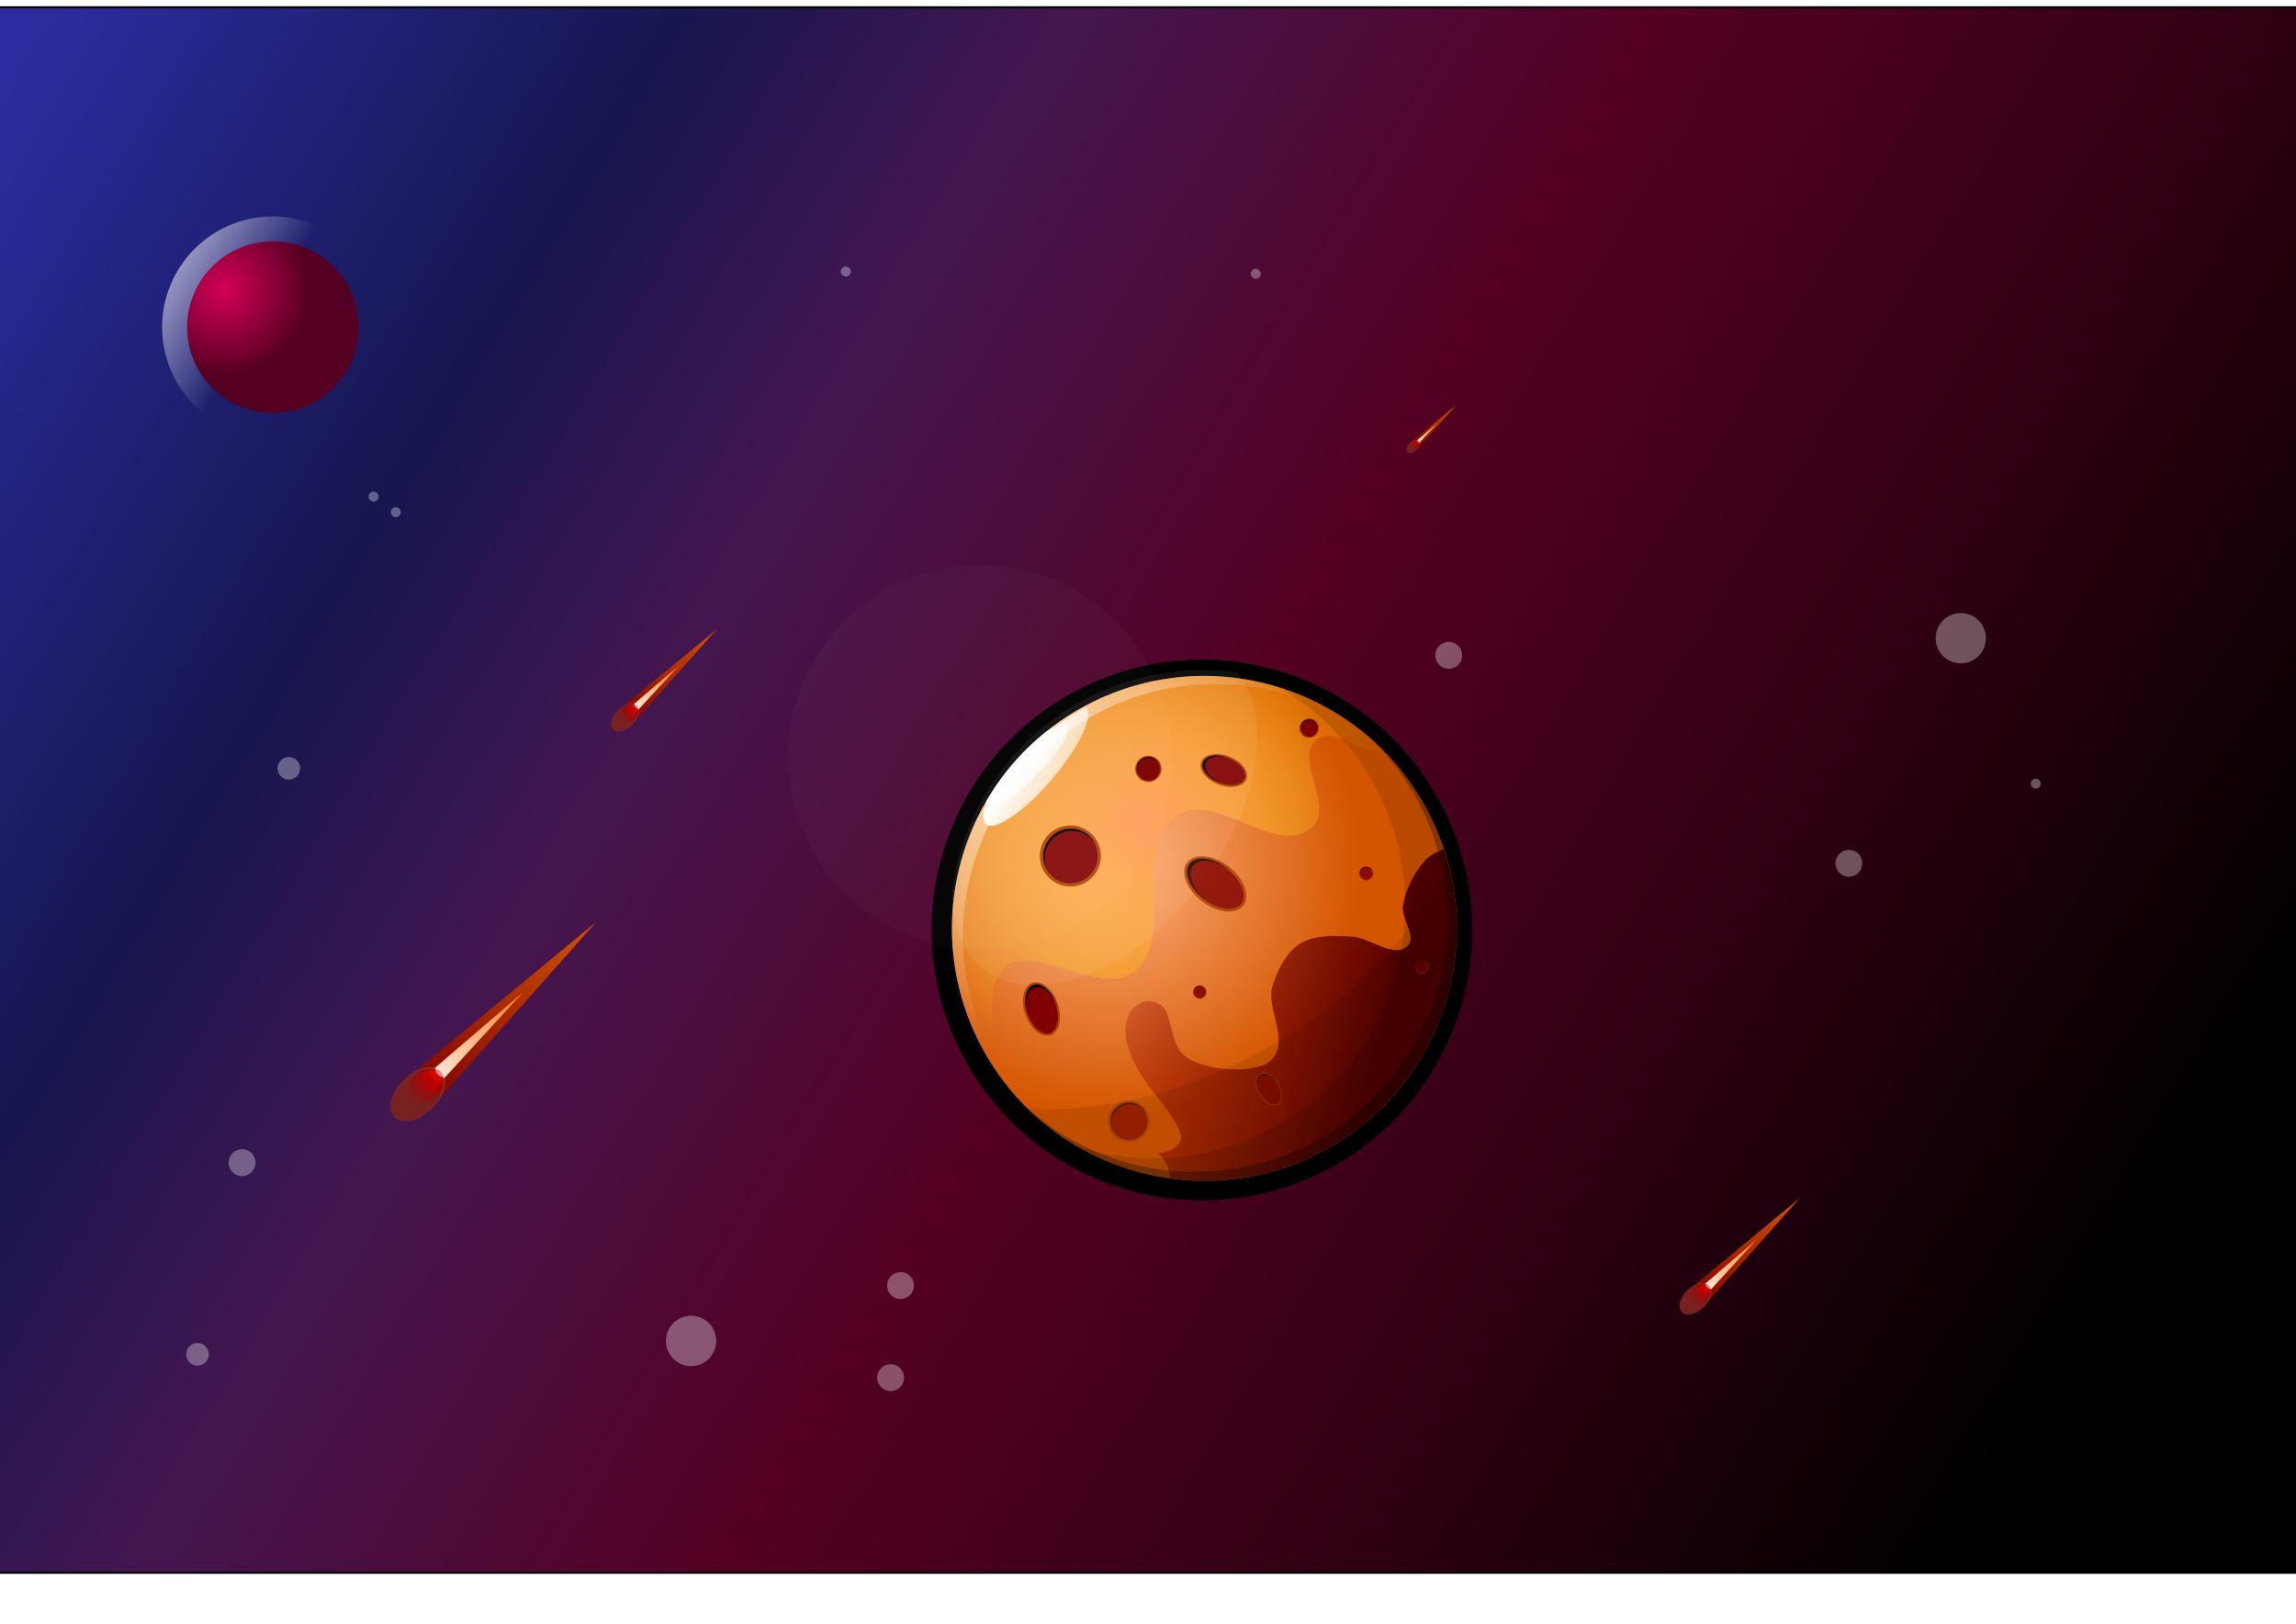 <?xml version="1.0" encoding="UTF-8" standalone="no"?>
<svg
   xmlns:dc="http://purl.org/dc/elements/1.1/"
   xmlns:cc="http://creativecommons.org/ns#"
   xmlns:rdf="http://www.w3.org/1999/02/22-rdf-syntax-ns#"
   xmlns:svg="http://www.w3.org/2000/svg"
   xmlns="http://www.w3.org/2000/svg"
   xmlns:xlink="http://www.w3.org/1999/xlink"
   xmlns:sodipodi="http://sodipodi.sourceforge.net/DTD/sodipodi-0.dtd"
   xmlns:inkscape="http://www.inkscape.org/namespaces/inkscape"
   width="297mm"
   height="210mm"
   viewBox="0 0 297 210"
   version="1.1"
   id="svg8"
   inkscape:version="1.0.2-2 (e86c870879, 2021-01-15)"
   sodipodi:docname="orange-planet.svg">
  <defs
     id="defs2">
    <linearGradient
       inkscape:collect="always"
       id="linearGradient2193">
      <stop
         style="stop-color:#800000;stop-opacity:1;"
         offset="0"
         id="stop2189" />
      <stop
         style="stop-color:#782121;stop-opacity:1"
         offset="1"
         id="stop2191" />
    </linearGradient>
    <linearGradient
       inkscape:collect="always"
       id="linearGradient2047">
      <stop
         style="stop-color:#782121;stop-opacity:1"
         offset="0"
         id="stop2043" />
      <stop
         style="stop-color:#d4d4d4;stop-opacity:0;"
         offset="1"
         id="stop2045" />
    </linearGradient>
    <linearGradient
       inkscape:collect="always"
       id="linearGradient1232">
      <stop
         style="stop-color:#d40000;stop-opacity:1;"
         offset="0"
         id="stop1228" />
      <stop
         style="stop-color:#d40000;stop-opacity:0;"
         offset="1"
         id="stop1230" />
    </linearGradient>
    <linearGradient
       inkscape:collect="always"
       id="linearGradient1224">
      <stop
         style="stop-color:#aa0000;stop-opacity:1;"
         offset="0"
         id="stop1220" />
      <stop
         style="stop-color:#aa0000;stop-opacity:0;"
         offset="1"
         id="stop1222" />
    </linearGradient>
    <linearGradient
       inkscape:collect="always"
       id="linearGradient1086">
      <stop
         style="stop-color:#ffffff;stop-opacity:1"
         offset="0"
         id="stop1082" />
      <stop
         style="stop-color:#ff7f2a;stop-opacity:1"
         offset="1"
         id="stop1084" />
    </linearGradient>
    <linearGradient
       inkscape:collect="always"
       id="linearGradient1072">
      <stop
         style="stop-color:#800000;stop-opacity:1"
         offset="0"
         id="stop1068" />
      <stop
         style="stop-color:#d45500;stop-opacity:1"
         offset="1"
         id="stop1070" />
    </linearGradient>
    <linearGradient
       inkscape:collect="always"
       id="linearGradient1574">
      <stop
         style="stop-color:#d40055;stop-opacity:1"
         offset="0"
         id="stop1570" />
      <stop
         style="stop-color:#550022;stop-opacity:1"
         offset="1"
         id="stop1572" />
    </linearGradient>
    <linearGradient
       inkscape:collect="always"
       id="linearGradient1562">
      <stop
         style="stop-color:#ffffff;stop-opacity:1;"
         offset="0"
         id="stop1558" />
      <stop
         style="stop-color:#ffffff;stop-opacity:0;"
         offset="1"
         id="stop1560" />
    </linearGradient>
    <linearGradient
       inkscape:collect="always"
       id="linearGradient1351">
      <stop
         style="stop-color:#2c2ca0;stop-opacity:1"
         offset="0"
         id="stop1347" />
      <stop
         style="stop-color:#161650;stop-opacity:1"
         offset="0.186"
         id="stop1526" />
      <stop
         style="stop-color:#441650;stop-opacity:1"
         offset="0.301"
         id="stop1528" />
      <stop
         style="stop-color:#550022;stop-opacity:1"
         offset="0.474"
         id="stop1542" />
      <stop
         style="stop-color:#2b0011;stop-opacity:1"
         offset="0.677"
         id="stop2366" />
      <stop
         style="stop-color:#000000;stop-opacity:1"
         offset="0.831"
         id="stop1540" />
      <stop
         style="stop-color:#000000;stop-opacity:1"
         offset="1"
         id="stop1349" />
    </linearGradient>
    <linearGradient
       inkscape:collect="always"
       id="linearGradient959">
      <stop
         style="stop-color:#ffffff;stop-opacity:1;"
         offset="0"
         id="stop955" />
      <stop
         style="stop-color:#ffffff;stop-opacity:0;"
         offset="1"
         id="stop957" />
    </linearGradient>
    <linearGradient
       inkscape:collect="always"
       id="linearGradient949">
      <stop
         style="stop-color:#ffffff;stop-opacity:1;"
         offset="0"
         id="stop945" />
      <stop
         style="stop-color:#ffffff;stop-opacity:0;"
         offset="1"
         id="stop947" />
    </linearGradient>
    <linearGradient
       inkscape:collect="always"
       id="linearGradient927">
      <stop
         style="stop-color:#ff9955;stop-opacity:1"
         offset="0"
         id="stop923" />
      <stop
         style="stop-color:#ffcc00;stop-opacity:0;"
         offset="1"
         id="stop925" />
    </linearGradient>
    <linearGradient
       inkscape:collect="always"
       id="linearGradient919">
      <stop
         style="stop-color:#550000;stop-opacity:1"
         offset="0"
         id="stop915" />
      <stop
         style="stop-color:#aa0000;stop-opacity:0"
         offset="1"
         id="stop917" />
    </linearGradient>
    <linearGradient
       inkscape:collect="always"
       id="linearGradient885">
      <stop
         style="stop-color:#ffb380;stop-opacity:1"
         offset="0"
         id="stop881" />
      <stop
         style="stop-color:#d45500;stop-opacity:1"
         offset="1"
         id="stop883" />
    </linearGradient>
    <radialGradient
       inkscape:collect="always"
       xlink:href="#linearGradient885"
       id="radialGradient887"
       cx="122.988"
       cy="56.553"
       fx="122.988"
       fy="56.553"
       r="86.751"
       gradientUnits="userSpaceOnUse"
       gradientTransform="matrix(0.376,0,0,0.376,58.925,126.867)" />
    <linearGradient
       inkscape:collect="always"
       xlink:href="#linearGradient919"
       id="linearGradient921"
       x1="617.019"
       y1="633.149"
       x2="287.74"
       y2="320.601"
       gradientUnits="userSpaceOnUse"
       gradientTransform="matrix(0.095,-0.03,0.03,0.095,94.492,103.144)" />
    <linearGradient
       inkscape:collect="always"
       xlink:href="#linearGradient959"
       id="linearGradient961"
       x1="109.688"
       y1="40.427"
       x2="127.831"
       y2="103.824"
       gradientUnits="userSpaceOnUse"
       gradientTransform="matrix(0.962,-0.775,0.723,0.678,373.988,413.481)" />
    <filter
       inkscape:collect="always"
       style="color-interpolation-filters:sRGB"
       id="filter1551"
       x="-0.057"
       width="1.113"
       y="-0.086"
       height="1.173">
      <feGaussianBlur
         inkscape:collect="always"
         stdDeviation="11.394"
         id="feGaussianBlur1553" />
    </filter>
    <radialGradient
       inkscape:collect="always"
       xlink:href="#linearGradient927"
       id="radialGradient1786"
       cx="526.93"
       cy="191.104"
       fx="526.93"
       fy="191.104"
       r="321.488"
       gradientTransform="matrix(0.1,-0.031,0.03,0.098,91.647,102.954)"
       gradientUnits="userSpaceOnUse" />
    <radialGradient
       inkscape:collect="always"
       xlink:href="#linearGradient949"
       id="radialGradient1788"
       cx="428.576"
       cy="-24.824"
       fx="428.576"
       fy="-24.824"
       r="314.961"
       gradientTransform="matrix(0.122,-0.04,0.033,0.103,85.142,114.059)"
       gradientUnits="userSpaceOnUse" />
    <linearGradient
       inkscape:collect="always"
       xlink:href="#linearGradient959"
       id="linearGradient2440"
       gradientUnits="userSpaceOnUse"
       gradientTransform="matrix(0.197,-0.139,0.134,0.112,107.724,105.154)"
       x1="109.688"
       y1="40.427"
       x2="127.831"
       y2="103.824" />
    <filter
       inkscape:collect="always"
       style="color-interpolation-filters:sRGB"
       id="filter3222"
       x="-0.114"
       width="1.227"
       y="-0.19"
       height="1.38">
      <feGaussianBlur
         inkscape:collect="always"
         stdDeviation="2.173"
         id="feGaussianBlur3224" />
    </filter>
    <filter
       inkscape:collect="always"
       style="color-interpolation-filters:sRGB"
       id="filter1275"
       x="-0.113"
       width="1.225"
       y="-0.113"
       height="1.225">
      <feGaussianBlur
         inkscape:collect="always"
         stdDeviation="10.129"
         id="feGaussianBlur1277" />
    </filter>
    <linearGradient
       inkscape:collect="always"
       xlink:href="#linearGradient1351"
       id="linearGradient1353"
       x1="-0.946"
       y1="12.772"
       x2="322.139"
       y2="207.191"
       gradientUnits="userSpaceOnUse" />
    <linearGradient
       inkscape:collect="always"
       xlink:href="#linearGradient1562"
       id="linearGradient1564"
       x1="9.867"
       y1="12.878"
       x2="36.627"
       y2="40.473"
       gradientUnits="userSpaceOnUse"
       gradientTransform="matrix(1.112,0,0,1.112,-3.892,-5.202)" />
    <filter
       inkscape:collect="always"
       style="color-interpolation-filters:sRGB"
       id="filter1688"
       x="-0.312"
       width="1.623"
       y="-0.312"
       height="1.623">
      <feGaussianBlur
         inkscape:collect="always"
         stdDeviation="6.451"
         id="feGaussianBlur1690" />
    </filter>
    <radialGradient
       inkscape:collect="always"
       xlink:href="#linearGradient1574"
       id="radialGradient1055"
       cx="26.073"
       cy="35.212"
       fx="26.073"
       fy="35.212"
       r="19.735"
       gradientUnits="userSpaceOnUse"
       gradientTransform="translate(2.5199054e-6)" />
    <linearGradient
       inkscape:collect="always"
       xlink:href="#linearGradient1072"
       id="linearGradient1074"
       x1="24.524"
       y1="67.193"
       x2="84.885"
       y2="67.193"
       gradientUnits="userSpaceOnUse" />
    <linearGradient
       inkscape:collect="always"
       xlink:href="#linearGradient1086"
       id="linearGradient1080"
       gradientUnits="userSpaceOnUse"
       x1="24.524"
       y1="67.193"
       x2="84.885"
       y2="67.193"
       gradientTransform="matrix(0.761,0,0,0.709,5.9,19.564)" />
    <filter
       inkscape:collect="always"
       style="color-interpolation-filters:sRGB"
       id="filter1200"
       x="-0.01"
       width="1.02"
       y="-0.043"
       height="1.087">
      <feGaussianBlur
         inkscape:collect="always"
         stdDeviation="0.25"
         id="feGaussianBlur1202" />
    </filter>
    <linearGradient
       inkscape:collect="always"
       xlink:href="#linearGradient1224"
       id="linearGradient1226"
       x1="34.45"
       y1="67.287"
       x2="21.889"
       y2="67.864"
       gradientUnits="userSpaceOnUse" />
    <linearGradient
       inkscape:collect="always"
       xlink:href="#linearGradient1232"
       id="linearGradient1234"
       x1="36.921"
       y1="67.041"
       x2="27.221"
       y2="66.897"
       gradientUnits="userSpaceOnUse" />
    <filter
       inkscape:collect="always"
       style="color-interpolation-filters:sRGB"
       id="filter2028"
       x="-0.103"
       width="1.207"
       y="-0.103"
       height="1.207">
      <feGaussianBlur
         inkscape:collect="always"
         stdDeviation="0.282"
         id="feGaussianBlur2030" />
    </filter>
    <linearGradient
       inkscape:collect="always"
       xlink:href="#linearGradient2047"
       id="linearGradient2049"
       x1="27.576"
       y1="66.94"
       x2="56.104"
       y2="66.379"
       gradientUnits="userSpaceOnUse" />
    <filter
       inkscape:collect="always"
       style="color-interpolation-filters:sRGB"
       id="filter2179"
       x="-0.177"
       width="1.354"
       y="-0.109"
       height="1.219">
      <feGaussianBlur
         inkscape:collect="always"
         stdDeviation="0.383"
         id="feGaussianBlur2181" />
    </filter>
    <linearGradient
       inkscape:collect="always"
       xlink:href="#linearGradient2193"
       id="linearGradient2195"
       x1="56.104"
       y1="66.379"
       x2="27.576"
       y2="66.94"
       gradientUnits="userSpaceOnUse" />
    <filter
       inkscape:collect="always"
       style="color-interpolation-filters:sRGB"
       id="filter2250"
       x="-0.055"
       width="1.11"
       y="-0.256"
       height="1.511">
      <feGaussianBlur
         inkscape:collect="always"
         stdDeviation="1.047"
         id="feGaussianBlur2252" />
    </filter>
    <linearGradient
       inkscape:collect="always"
       xlink:href="#linearGradient1072"
       id="linearGradient2298"
       gradientUnits="userSpaceOnUse"
       x1="24.524"
       y1="67.193"
       x2="84.885"
       y2="67.193" />
    <linearGradient
       inkscape:collect="always"
       xlink:href="#linearGradient1086"
       id="linearGradient2300"
       gradientUnits="userSpaceOnUse"
       gradientTransform="matrix(0.761,0,0,0.709,5.9,19.564)"
       x1="24.524"
       y1="67.193"
       x2="84.885"
       y2="67.193" />
    <linearGradient
       inkscape:collect="always"
       xlink:href="#linearGradient2193"
       id="linearGradient2302"
       gradientUnits="userSpaceOnUse"
       x1="56.104"
       y1="66.379"
       x2="27.576"
       y2="66.94" />
    <linearGradient
       inkscape:collect="always"
       xlink:href="#linearGradient2047"
       id="linearGradient2304"
       gradientUnits="userSpaceOnUse"
       x1="27.576"
       y1="66.94"
       x2="56.104"
       y2="66.379" />
    <linearGradient
       inkscape:collect="always"
       xlink:href="#linearGradient1224"
       id="linearGradient2306"
       gradientUnits="userSpaceOnUse"
       x1="34.45"
       y1="67.287"
       x2="21.889"
       y2="67.864" />
    <linearGradient
       inkscape:collect="always"
       xlink:href="#linearGradient1232"
       id="linearGradient2308"
       gradientUnits="userSpaceOnUse"
       x1="36.921"
       y1="67.041"
       x2="27.221"
       y2="66.897" />
    <linearGradient
       inkscape:collect="always"
       xlink:href="#linearGradient1072"
       id="linearGradient2326"
       gradientUnits="userSpaceOnUse"
       x1="24.524"
       y1="67.193"
       x2="84.885"
       y2="67.193" />
    <linearGradient
       inkscape:collect="always"
       xlink:href="#linearGradient1086"
       id="linearGradient2328"
       gradientUnits="userSpaceOnUse"
       gradientTransform="matrix(0.761,0,0,0.709,5.9,19.564)"
       x1="24.524"
       y1="67.193"
       x2="84.885"
       y2="67.193" />
    <linearGradient
       inkscape:collect="always"
       xlink:href="#linearGradient2193"
       id="linearGradient2330"
       gradientUnits="userSpaceOnUse"
       x1="56.104"
       y1="66.379"
       x2="27.576"
       y2="66.94" />
    <linearGradient
       inkscape:collect="always"
       xlink:href="#linearGradient2047"
       id="linearGradient2332"
       gradientUnits="userSpaceOnUse"
       x1="27.576"
       y1="66.94"
       x2="56.104"
       y2="66.379" />
    <linearGradient
       inkscape:collect="always"
       xlink:href="#linearGradient1224"
       id="linearGradient2334"
       gradientUnits="userSpaceOnUse"
       x1="34.45"
       y1="67.287"
       x2="21.889"
       y2="67.864" />
    <linearGradient
       inkscape:collect="always"
       xlink:href="#linearGradient1232"
       id="linearGradient2336"
       gradientUnits="userSpaceOnUse"
       x1="36.921"
       y1="67.041"
       x2="27.221"
       y2="66.897" />
    <linearGradient
       inkscape:collect="always"
       xlink:href="#linearGradient1072"
       id="linearGradient2354"
       gradientUnits="userSpaceOnUse"
       x1="24.524"
       y1="67.193"
       x2="84.885"
       y2="67.193" />
    <linearGradient
       inkscape:collect="always"
       xlink:href="#linearGradient1086"
       id="linearGradient2356"
       gradientUnits="userSpaceOnUse"
       gradientTransform="matrix(0.761,0,0,0.709,5.9,19.564)"
       x1="24.524"
       y1="67.193"
       x2="84.885"
       y2="67.193" />
    <linearGradient
       inkscape:collect="always"
       xlink:href="#linearGradient2193"
       id="linearGradient2358"
       gradientUnits="userSpaceOnUse"
       x1="56.104"
       y1="66.379"
       x2="27.576"
       y2="66.94" />
    <linearGradient
       inkscape:collect="always"
       xlink:href="#linearGradient2047"
       id="linearGradient2360"
       gradientUnits="userSpaceOnUse"
       x1="27.576"
       y1="66.94"
       x2="56.104"
       y2="66.379" />
    <linearGradient
       inkscape:collect="always"
       xlink:href="#linearGradient1224"
       id="linearGradient2362"
       gradientUnits="userSpaceOnUse"
       x1="34.45"
       y1="67.287"
       x2="21.889"
       y2="67.864" />
    <linearGradient
       inkscape:collect="always"
       xlink:href="#linearGradient1232"
       id="linearGradient2364"
       gradientUnits="userSpaceOnUse"
       x1="36.921"
       y1="67.041"
       x2="27.221"
       y2="66.897" />
    <filter
       inkscape:collect="always"
       style="color-interpolation-filters:sRGB"
       id="filter2446"
       x="-0.551"
       width="2.101"
       y="-0.551"
       height="2.101">
      <feGaussianBlur
         inkscape:collect="always"
         stdDeviation="11.396"
         id="feGaussianBlur2448" />
    </filter>
  </defs>
  <sodipodi:namedview
     id="base"
     pagecolor="#ffffff"
     bordercolor="#666666"
     borderopacity="1.0"
     inkscape:pageopacity="0.0"
     inkscape:pageshadow="2"
     inkscape:zoom="1.2984183"
     inkscape:cx="503.44"
     inkscape:cy="603.575"
     inkscape:document-units="mm"
     inkscape:current-layer="layer1"
     inkscape:document-rotation="0"
     showgrid="false"
     inkscape:window-width="1920"
     inkscape:window-height="1017"
     inkscape:window-x="1074"
     inkscape:window-y="817"
     inkscape:window-maximized="1"
     inkscape:snap-global="false"
     inkscape:snap-bbox="true" />
  <g
     inkscape:label="Layer 1"
     inkscape:groupmode="layer"
     id="layer1">
    <rect
       style="opacity:1;fill:url(#linearGradient1353);fill-opacity:1;stroke:#000000;stroke-width:0.273;stroke-opacity:1"
       id="rect1337"
       width="326.87"
       height="202.461"
       x="-17.975"
       y="0.946"
       sodipodi:insensitive="true" />
    <g
       id="g1524"
       transform="rotate(-11.335,156.027,118.772)">
      <circle
         style="fill:#000000;stroke-width:0.273;filter:url(#filter1275)"
         id="path1057"
         cx="140.019"
         cy="91.769"
         r="107.853"
         transform="matrix(0.309,-0.098,0.098,0.309,102.933,105.511)" />
      <circle
         style="fill:url(#radialGradient887);fill-opacity:1;stroke-width:0.103"
         id="path879"
         cx="112.029"
         cy="161.375"
         r="32.647"
         transform="rotate(-17.58)" />
      <path
         id="path889"
         style="fill:url(#radialGradient1786);fill-opacity:1;stroke:none;stroke-width:0.1px;stroke-linecap:butt;stroke-linejoin:miter;stroke-opacity:1"
         d="m 145.642,88.889 c -0.193,0.061 -0.385,0.125 -0.576,0.189 -6.6e-4,2.19e-4 -0.001,3.81e-4 -0.002,5.86e-4 -16.839,5.704 -26.018,23.834 -20.648,40.782 0.17,0.538 0.355,1.071 0.553,1.599 2.012,-3.423 0.625,-9.196 4.247,-11.549 4.012,-2.606 11.229,6.162 16.263,3.788 6.274,-2.959 2.674,-15.626 9.249,-18.644 5.569,-2.556 11.772,8.006 17.028,4.855 3.377,-2.025 -0.428,-9.007 2.584,-10.853 2.8,-1.716 5.692,3.183 8.383,2.864 -7.96,-11.968 -22.812,-17.322 -36.578,-13.186 -0.156,0.048 -0.311,0.095 -0.467,0.144 l -0.036,0.011 z"
         sodipodi:nodetypes="sscccsasssccscs" />
      <path
         id="path899"
         style="fill:url(#linearGradient921);fill-opacity:1;stroke:none;stroke-width:0.1px;stroke-linecap:butt;stroke-linejoin:miter;stroke-opacity:1"
         d="m 185.335,116.941 c -1.771,1.275 -3.215,3.141 -4.013,5.172 -0.648,1.649 1.033,4.358 -0.471,5.294 -2.03,1.264 -4.565,-2.007 -6.694,-2.582 -2.129,-0.575 -4.737,-1.255 -6.889,-0.442 -1.969,0.744 -3.392,2.657 -4.459,4.471 -1.742,2.959 1.218,8.224 -2.845,9.9 -3.033,0.761 -8.554,-1.013 -10.179,-3.121 -1.611,-1.867 -0.405,-5.866 -1.739,-7.036 -1.334,-1.169 -2.367,-0.887 -3.378,-0.376 -1.08,0.546 -1.711,2.099 -1.817,3.144 -0.232,2.283 0.504,4.68 1.409,6.738 0.905,2.058 3.462,6.312 2.968,7.946 -0.494,1.634 -3.4,1.282 -3.4,1.282 0,0 1.316,0.932 1.031,3.518 6.639,2.298 13.843,2.394 20.541,0.272 14.983,-4.747 24.457,-19.496 22.544,-35.096 -0.687,0.111 -1.86,0.376 -2.608,0.914 z"
         sodipodi:nodetypes="aaazaacczasscccccaa" />
      <g
         id="g3394"
         transform="matrix(0.143,-0.054,0.054,0.143,132.685,138.87)"
         inkscape:transform-center-x="-4.9414885"
         inkscape:transform-center-y="-7.961287"
         style="opacity:0.426">
        <ellipse
           style="opacity:1;fill:#aa4400;fill-opacity:1;stroke:none;stroke-width:0.273"
           id="ellipse3388"
           cx="157.647"
           cy="81.535"
           rx="9.471"
           ry="15.325" />
        <ellipse
           style="opacity:1;fill:#800000;fill-opacity:1;stroke:none;stroke-width:0.246"
           id="ellipse3390"
           cx="157.647"
           cy="81.535"
           rx="8.304"
           ry="14.158" />
        <path
           id="path3392"
           style="opacity:1;fill:#000000;fill-opacity:1;stroke:none;stroke-width:0.929"
           d="m 595.832,254.652 a 31.387,53.51 0 0 0 -31.387,53.51 31.387,53.51 0 0 0 0.049,2.98 31.387,53.51 0 0 1 31.338,-50.525 31.387,53.51 0 0 1 31.338,50.531 31.387,53.51 0 0 0 0.049,-2.986 31.387,53.51 0 0 0 -31.387,-53.51 z"
           transform="scale(0.265)" />
      </g>
      <path
         id="circle931"
         style="opacity:0.574;fill:url(#radialGradient1788);fill-opacity:1;stroke-width:0.103"
         d="m 145.642,88.889 a 32.647,32.647 0 0 0 -21.226,40.972 32.647,32.647 0 0 0 7.469,12.642 32.647,32.647 0 0 1 -6.287,-11.33 32.647,32.647 0 0 1 21.262,-40.983 32.647,32.647 0 0 1 33.513,8.619 32.647,32.647 0 0 0 -34.695,-9.931 32.647,32.647 0 0 0 -0.036,0.011 z" />
      <g
         id="g3370"
         transform="matrix(0.058,-0.018,0.018,0.058,168.575,113.812)"
         style="opacity:0.868">
        <circle
           style="opacity:1;fill:#aa4400;fill-opacity:1;stroke:none;stroke-width:0.273"
           id="circle3364"
           cx="123.674"
           cy="95.81"
           r="15.648" />
        <circle
           style="opacity:1;fill:#800000;fill-opacity:1;stroke:none;stroke-width:0.244"
           id="circle3366"
           cx="123.674"
           cy="95.81"
           r="14.001" />
        <path
           id="path3368"
           style="opacity:1;fill:#000000;fill-opacity:1;stroke:none;stroke-width:0.923"
           d="m 467.432,309.199 a 52.917,52.917 0 0 0 -52.918,52.918 52.917,52.917 0 0 0 0.065,2.582 52.917,52.917 0 0 1 52.854,-50.312 52.917,52.917 0 0 1 52.852,50.32 52.917,52.917 0 0 0 0.065,-2.59 52.917,52.917 0 0 0 -52.916,-52.918 z"
           transform="scale(0.265)" />
      </g>
      <g
         id="g3354"
         transform="matrix(0.241,-0.076,0.076,0.241,103.301,93.716)">
        <circle
           style="opacity:1;fill:#aa4400;fill-opacity:1;stroke:none;stroke-width:0.273"
           id="path3342"
           cx="123.674"
           cy="95.81"
           r="15.648" />
        <circle
           style="opacity:1;fill:#800000;fill-opacity:1;stroke:none;stroke-width:0.244"
           id="circle3344"
           cx="123.674"
           cy="95.81"
           r="14.001" />
        <path
           id="circle3346"
           style="opacity:1;fill:#000000;fill-opacity:1;stroke:none;stroke-width:0.923"
           d="m 467.432,309.199 a 52.917,52.917 0 0 0 -52.918,52.918 52.917,52.917 0 0 0 0.065,2.582 52.917,52.917 0 0 1 52.854,-50.312 52.917,52.917 0 0 1 52.852,50.32 52.917,52.917 0 0 0 0.065,-2.59 52.917,52.917 0 0 0 -52.916,-52.918 z"
           transform="scale(0.265)" />
      </g>
      <path
         id="path953"
         style="fill:url(#linearGradient961);fill-opacity:1;stroke:none;stroke-width:0.301;filter:url(#filter3222)"
         d="m 551.549,335.617 a 123.392,123.392 0 0 0 -0.957,0.299 123.392,123.392 0 0 0 -57.861,39.043 c -1.214,2.646 -1.593,5.862 0.051,7.404 4.145,3.89 20.589,-3.503 36.729,-16.512 15.674,-12.634 25.293,-25.915 22.039,-30.234 z"
         transform="scale(0.265)" />
      <g
         id="g3330"
         transform="matrix(0.109,-0.173,0.173,0.109,130.734,118.858)">
        <ellipse
           style="opacity:1;fill:#aa4400;fill-opacity:1;stroke:none;stroke-width:0.273"
           id="ellipse3324"
           cx="157.647"
           cy="81.535"
           rx="9.471"
           ry="15.325" />
        <ellipse
           style="opacity:1;fill:#800000;fill-opacity:1;stroke:none;stroke-width:0.246"
           id="ellipse3326"
           cx="157.647"
           cy="81.535"
           rx="8.304"
           ry="14.158" />
        <path
           id="path3328"
           style="opacity:1;fill:#000000;fill-opacity:1;stroke:none;stroke-width:0.929"
           d="m 595.832,254.652 a 31.387,53.51 0 0 0 -31.387,53.51 31.387,53.51 0 0 0 0.049,2.98 31.387,53.51 0 0 1 31.338,-50.525 31.387,53.51 0 0 1 31.338,50.531 31.387,53.51 0 0 0 0.049,-2.986 31.387,53.51 0 0 0 -31.387,-53.51 z"
           transform="scale(0.265)" />
      </g>
      <path
         id="ellipse963"
         style="opacity:0.261;fill:#ffffff;fill-opacity:1;stroke:none;stroke-width:3.031;filter:url(#filter1551)"
         d="M 532.943,18.676 A 327.876,327.876 0 0 0 268.346,153.439 153.127,254.044 67.123 0 0 247.508,222.459 153.127,254.044 67.123 0 0 486.441,324.943 153.127,254.044 67.123 0 0 730.506,104.006 153.127,254.044 67.123 0 0 728.75,83.289 327.876,327.876 0 0 0 533.318,18.676 a 327.876,327.876 0 0 0 -0.375,0 z"
         transform="matrix(0.095,-0.03,0.03,0.095,94.426,102.31)" />
      <path
         id="circle1767"
         style="opacity:0.297;fill:#000000;fill-opacity:1;stroke-width:0.103"
         d="m 181.71,100.485 a 32.647,32.647 0 0 1 3.978,8.277 32.647,32.647 0 0 1 -21.262,40.983 32.647,32.647 0 0 1 -36.033,-11.607 32.647,32.647 0 0 0 37.006,12.985 32.647,32.647 0 0 0 21.262,-40.983 32.647,32.647 0 0 0 -4.951,-9.655 z" />
      <g
         id="g3362"
         transform="matrix(0.165,-0.052,0.052,0.165,115.679,133.178)"
         style="opacity:0.606">
        <circle
           style="opacity:1;fill:#aa4400;fill-opacity:1;stroke:none;stroke-width:0.273"
           id="circle3356"
           cx="123.674"
           cy="95.81"
           r="15.648" />
        <circle
           style="opacity:1;fill:#800000;fill-opacity:1;stroke:none;stroke-width:0.244"
           id="circle3358"
           cx="123.674"
           cy="95.81"
           r="14.001" />
        <path
           id="path3360"
           style="opacity:1;fill:#000000;fill-opacity:1;stroke:none;stroke-width:0.923"
           d="m 467.432,309.199 a 52.917,52.917 0 0 0 -52.918,52.918 52.917,52.917 0 0 0 0.065,2.582 52.917,52.917 0 0 1 52.854,-50.312 52.917,52.917 0 0 1 52.852,50.32 52.917,52.917 0 0 0 0.065,-2.59 52.917,52.917 0 0 0 -52.916,-52.918 z"
           transform="scale(0.265)" />
      </g>
      <g
         id="g3386"
         transform="matrix(0.104,-0.033,0.033,0.104,136.468,92.46)">
        <circle
           style="opacity:1;fill:#aa4400;fill-opacity:1;stroke:none;stroke-width:0.273"
           id="circle3380"
           cx="123.674"
           cy="95.81"
           r="15.648" />
        <circle
           style="opacity:1;fill:#800000;fill-opacity:1;stroke:none;stroke-width:0.244"
           id="circle3382"
           cx="123.674"
           cy="95.81"
           r="14.001" />
        <path
           id="path3384"
           style="opacity:1;fill:#000000;fill-opacity:1;stroke:none;stroke-width:0.923"
           d="m 467.432,309.199 a 52.917,52.917 0 0 0 -52.918,52.918 52.917,52.917 0 0 0 0.065,2.582 52.917,52.917 0 0 1 52.854,-50.312 52.917,52.917 0 0 1 52.852,50.32 52.917,52.917 0 0 0 0.065,-2.59 52.917,52.917 0 0 0 -52.916,-52.918 z"
           transform="scale(0.265)" />
      </g>
      <g
         id="g3402"
         transform="matrix(0.077,-0.024,0.024,0.077,162.107,92.862)">
        <circle
           style="opacity:1;fill:#aa4400;fill-opacity:1;stroke:none;stroke-width:0.273"
           id="circle3396"
           cx="123.674"
           cy="95.81"
           r="15.648" />
        <circle
           style="opacity:1;fill:#800000;fill-opacity:1;stroke:none;stroke-width:0.244"
           id="circle3398"
           cx="123.674"
           cy="95.81"
           r="14.001" />
        <path
           id="path3400"
           style="opacity:1;fill:#000000;fill-opacity:1;stroke:none;stroke-width:0.923"
           d="m 467.432,309.199 a 52.917,52.917 0 0 0 -52.918,52.918 52.917,52.917 0 0 0 0.065,2.582 52.917,52.917 0 0 1 52.854,-50.312 52.917,52.917 0 0 1 52.852,50.32 52.917,52.917 0 0 0 0.065,-2.59 52.917,52.917 0 0 0 -52.916,-52.918 z"
           transform="scale(0.265)" />
      </g>
      <g
         id="g3410"
         transform="matrix(0.052,-0.016,0.016,0.052,174.215,127.445)"
         style="opacity:0.629">
        <circle
           style="opacity:1;fill:#aa4400;fill-opacity:1;stroke:none;stroke-width:0.273"
           id="circle3404"
           cx="123.674"
           cy="95.81"
           r="15.648" />
        <circle
           style="opacity:1;fill:#800000;fill-opacity:1;stroke:none;stroke-width:0.244"
           id="circle3406"
           cx="123.674"
           cy="95.81"
           r="14.001" />
        <path
           id="path3408"
           style="opacity:1;fill:#000000;fill-opacity:1;stroke:none;stroke-width:0.923"
           d="m 467.432,309.199 a 52.917,52.917 0 0 0 -52.918,52.918 52.917,52.917 0 0 0 0.065,2.582 52.917,52.917 0 0 1 52.854,-50.312 52.917,52.917 0 0 1 52.852,50.32 52.917,52.917 0 0 0 0.065,-2.59 52.917,52.917 0 0 0 -52.916,-52.918 z"
           transform="scale(0.265)" />
      </g>
      <path
         id="circle1776"
         style="opacity:0.126;fill:#000000;fill-opacity:1;stroke-width:0.103"
         d="m 171.11,91.306 a 32.647,32.647 0 0 1 9.568,14.66 32.647,32.647 0 0 1 -21.262,40.984 32.647,32.647 0 0 1 -25.432,-2.428 32.647,32.647 0 0 0 31.414,6.601 32.647,32.647 0 0 0 21.262,-40.983 32.647,32.647 0 0 0 -15.551,-18.833 z" />
      <path
         id="circle1781"
         style="opacity:0.094;fill:#000000;fill-opacity:1;stroke-width:0.103"
         d="m 188.133,118.158 a 32.647,46.285 72.42 0 1 -28.109,18.737 32.647,46.285 72.42 0 1 -31.446,1.518 32.647,32.647 0 0 0 36.821,12.711 32.647,32.647 0 0 0 22.734,-32.965 z" />
      <path
         id="path2438"
         style="fill:url(#linearGradient2440);fill-opacity:1;stroke:none;stroke-width:0.055"
         d="m 141.137,90.799 c -0.232,0.074 -0.461,0.155 -0.674,0.239 -0.63,0.327 -1.246,0.674 -1.848,1.038 -0.045,0.027 -0.091,0.054 -0.136,0.081 -0.15,0.092 -0.299,0.186 -0.447,0.281 -0.068,0.043 -0.137,0.085 -0.204,0.129 -0.134,0.087 -0.267,0.176 -0.4,0.264 -0.083,0.055 -0.166,0.109 -0.247,0.165 -0.13,0.088 -0.258,0.178 -0.386,0.268 -0.079,0.056 -0.159,0.111 -0.237,0.167 -0.132,0.094 -0.262,0.19 -0.392,0.285 -0.074,0.055 -0.149,0.109 -0.223,0.165 -0.129,0.097 -0.257,0.195 -0.384,0.293 -0.073,0.057 -0.147,0.114 -0.22,0.171 -0.128,0.101 -0.254,0.202 -0.38,0.305 -0.069,0.056 -0.138,0.112 -0.206,0.168 -0.127,0.105 -0.253,0.21 -0.378,0.317 -0.067,0.057 -0.133,0.114 -0.199,0.171 -0.126,0.109 -0.251,0.218 -0.374,0.329 -0.062,0.055 -0.124,0.111 -0.185,0.167 -0.127,0.115 -0.254,0.231 -0.379,0.348 -0.053,0.05 -0.105,0.1 -0.158,0.149 -0.13,0.124 -0.26,0.248 -0.388,0.373 -0.049,0.048 -0.097,0.096 -0.146,0.145 -0.13,0.129 -0.26,0.259 -0.388,0.391 -0.039,0.04 -0.077,0.08 -0.116,0.121 -0.135,0.141 -0.27,0.282 -0.403,0.425 -0.029,0.031 -0.056,0.062 -0.085,0.093 -0.142,0.154 -0.284,0.309 -0.423,0.466 -3.1e-4,3.29e-4 -6.5e-4,5.83e-4 -9.3e-4,9.12e-4 -0.074,0.302 -0.048,0.584 0.145,0.745 0.766,0.641 4.061,-0.733 7.358,-3.067 3.298,-2.334 5.349,-4.746 4.583,-5.386 -0.299,-0.25 -1.211,-0.082 -2.079,0.194 z" />
      <g
         id="g3322"
         transform="matrix(0.225,-0.197,0.197,0.225,106.529,127.356)"
         style="opacity:0.813">
        <ellipse
           style="opacity:1;fill:#aa4400;fill-opacity:1;stroke:none;stroke-width:0.273"
           id="path3310"
           cx="157.647"
           cy="81.535"
           rx="9.471"
           ry="15.325" />
        <ellipse
           style="opacity:1;fill:#800000;fill-opacity:1;stroke:none;stroke-width:0.246"
           id="ellipse3312"
           cx="157.647"
           cy="81.535"
           rx="8.304"
           ry="14.158" />
        <path
           id="ellipse3314"
           style="opacity:1;fill:#000000;fill-opacity:1;stroke:none;stroke-width:0.929"
           d="m 595.832,254.652 a 31.387,53.51 0 0 0 -31.387,53.51 31.387,53.51 0 0 0 0.049,2.98 31.387,53.51 0 0 1 31.338,-50.525 31.387,53.51 0 0 1 31.338,50.531 31.387,53.51 0 0 0 0.049,-2.986 31.387,53.51 0 0 0 -31.387,-53.51 z"
           transform="scale(0.265)" />
      </g>
      <g
         id="g3338"
         transform="matrix(0.231,-0.032,0.032,0.231,93.814,112.3)">
        <ellipse
           style="opacity:1;fill:#aa4400;fill-opacity:1;stroke:none;stroke-width:0.273"
           id="ellipse3332"
           cx="157.647"
           cy="81.535"
           rx="9.471"
           ry="15.325" />
        <ellipse
           style="opacity:1;fill:#800000;fill-opacity:1;stroke:none;stroke-width:0.246"
           id="ellipse3334"
           cx="157.647"
           cy="81.535"
           rx="8.304"
           ry="14.158" />
        <path
           id="path3336"
           style="opacity:1;fill:#000000;fill-opacity:1;stroke:none;stroke-width:0.929"
           d="m 595.832,254.652 a 31.387,53.51 0 0 0 -31.387,53.51 31.387,53.51 0 0 0 0.049,2.98 31.387,53.51 0 0 1 31.338,-50.525 31.387,53.51 0 0 1 31.338,50.531 31.387,53.51 0 0 0 0.049,-2.986 31.387,53.51 0 0 0 -31.387,-53.51 z"
           transform="scale(0.265)" />
      </g>
      <g
         id="g3378"
         transform="matrix(0.054,-0.017,0.017,0.054,145.03,124.894)"
         style="opacity:0.868">
        <circle
           style="opacity:1;fill:#aa4400;fill-opacity:1;stroke:none;stroke-width:0.273"
           id="circle3372"
           cx="123.674"
           cy="95.81"
           r="15.648" />
        <circle
           style="opacity:1;fill:#800000;fill-opacity:1;stroke:none;stroke-width:0.244"
           id="circle3374"
           cx="123.674"
           cy="95.81"
           r="14.001" />
        <path
           id="path3376"
           style="opacity:1;fill:#000000;fill-opacity:1;stroke:none;stroke-width:0.923"
           d="m 467.432,309.199 a 52.917,52.917 0 0 0 -52.918,52.918 52.917,52.917 0 0 0 0.065,2.582 52.917,52.917 0 0 1 52.854,-50.312 52.917,52.917 0 0 1 52.852,50.32 52.917,52.917 0 0 0 0.065,-2.59 52.917,52.917 0 0 0 -52.916,-52.918 z"
           transform="scale(0.265)" />
      </g>
    </g>
    <circle
       style="opacity:0.155;fill:#ffffff;fill-opacity:1;stroke-width:0.273;filter:url(#filter1688)"
       id="path1578"
       cx="126.774"
       cy="97.919"
       r="24.835" />
    <g
       id="g1568"
       transform="matrix(0.544,-0.142,0.142,0.544,9.773,21.964)">
      <circle
         style="opacity:1;fill:url(#linearGradient1564);fill-opacity:1;stroke-width:0.352"
         id="circle1554"
         cx="34.787"
         cy="46.494"
         r="25.476" />
      <circle
         style="opacity:1;fill:url(#radialGradient1055);fill-opacity:1;stroke-width:0.273"
         id="path1544"
         cx="34.787"
         cy="46.494"
         r="19.735" />
    </g>
    <g
       id="g2204"
       transform="matrix(0.264,-0.257,0.257,0.264,29.966,130.388)"
       inkscape:transform-center-x="-8.2343451"
       inkscape:transform-center-y="-18.200864">
      <path
         style="fill:url(#linearGradient1074);fill-opacity:1;stroke:none;stroke-width:0.265px;stroke-linecap:butt;stroke-linejoin:miter;stroke-opacity:1;filter:url(#filter1200)"
         d="m 24.657,60.266 0.051,13.857 60.161,-6.545 z"
         id="path1066"
         transform="matrix(1.46,0,0,0.983,-11.225,1.151)" />
      <path
         style="opacity:1;fill:url(#linearGradient1080);fill-opacity:1;stroke:none;stroke-width:0.194px;stroke-linecap:butt;stroke-linejoin:miter;stroke-opacity:1;filter:url(#filter2250)"
         d="m 24.657,62.283 0.039,9.822 45.764,-4.639 z"
         id="path1076"
         transform="matrix(1.151,0,0,0.642,-3.982,24.066)" />
      <ellipse
         style="opacity:1;fill:url(#linearGradient2195);fill-opacity:1;stroke:url(#linearGradient2049);stroke-width:0.332;stroke-opacity:1"
         id="path1058"
         cx="25.675"
         cy="67.245"
         rx="11.21"
         ry="6.928" />
      <ellipse
         style="opacity:1;fill:url(#linearGradient1226);fill-opacity:1;stroke-width:0.229"
         id="ellipse1060"
         cx="29.394"
         cy="67.143"
         rx="7.336"
         ry="5.043" />
      <ellipse
         style="opacity:1;fill:url(#linearGradient1234);fill-opacity:1;stroke:none;stroke-width:0.177"
         id="ellipse1062"
         cx="30.846"
         cy="67.041"
         rx="5.884"
         ry="3.783" />
      <path
         id="path1914"
         style="opacity:0.687;fill:#ffffff;stroke:none;stroke-width:0.882;filter:url(#filter2028)"
         d="m 137.121,245.668 a 12.389,12.389 0 0 0 -3.084,8.18 12.389,12.389 0 0 0 3.293,8.41 42.369,26.186 0 0 0 2.08,-8.102 42.369,26.186 0 0 0 -2.289,-8.488 z"
         transform="matrix(0.265,0,0,0.265,0.102,-0.013)" />
      <path
         id="path2061"
         style="opacity:0.168;fill:#ffffff;stroke:none;stroke-width:1.032;stroke-opacity:1;filter:url(#filter2179)"
         d="m 131.619,239.023 a 9.82,15.889 0 0 0 -4.734,13.592 9.82,15.889 0 0 0 6.531,14.969 42.369,26.186 0 0 0 5.994,-13.428 42.369,26.186 0 0 0 -7.791,-15.133 z"
         transform="scale(0.265)" />
    </g>
    <g
       id="g2296"
       transform="matrix(0.136,-0.132,0.132,0.136,68.482,87.063)"
       inkscape:transform-center-x="-4.2378431"
       inkscape:transform-center-y="-9.3671571">
      <path
         style="fill:url(#linearGradient2298);fill-opacity:1;stroke:none;stroke-width:0.265px;stroke-linecap:butt;stroke-linejoin:miter;stroke-opacity:1;filter:url(#filter1200)"
         d="m 24.657,60.266 0.051,13.857 60.161,-6.545 z"
         id="path2282"
         transform="matrix(1.46,0,0,0.983,-11.225,1.151)" />
      <path
         style="opacity:1;fill:url(#linearGradient2300);fill-opacity:1;stroke:none;stroke-width:0.194px;stroke-linecap:butt;stroke-linejoin:miter;stroke-opacity:1;filter:url(#filter2250)"
         d="m 24.657,62.283 0.039,9.822 45.764,-4.639 z"
         id="path2284"
         transform="matrix(1.151,0,0,0.642,-3.982,24.066)" />
      <ellipse
         style="opacity:1;fill:url(#linearGradient2302);fill-opacity:1;stroke:url(#linearGradient2304);stroke-width:0.332;stroke-opacity:1"
         id="ellipse2286"
         cx="25.675"
         cy="67.245"
         rx="11.21"
         ry="6.928" />
      <ellipse
         style="opacity:1;fill:url(#linearGradient2306);fill-opacity:1;stroke-width:0.229"
         id="ellipse2288"
         cx="29.394"
         cy="67.143"
         rx="7.336"
         ry="5.043" />
      <ellipse
         style="opacity:1;fill:url(#linearGradient2308);fill-opacity:1;stroke:none;stroke-width:0.177"
         id="ellipse2290"
         cx="30.846"
         cy="67.041"
         rx="5.884"
         ry="3.783" />
      <path
         id="path2292"
         style="opacity:0.687;fill:#ffffff;stroke:none;stroke-width:0.882;filter:url(#filter2028)"
         d="m 137.121,245.668 a 12.389,12.389 0 0 0 -3.084,8.18 12.389,12.389 0 0 0 3.293,8.41 42.369,26.186 0 0 0 2.08,-8.102 42.369,26.186 0 0 0 -2.289,-8.488 z"
         transform="matrix(0.265,0,0,0.265,0.102,-0.013)" />
      <path
         id="path2294"
         style="opacity:0.168;fill:#ffffff;stroke:none;stroke-width:1.032;stroke-opacity:1;filter:url(#filter2179)"
         d="m 131.619,239.023 a 9.82,15.889 0 0 0 -4.734,13.592 9.82,15.889 0 0 0 6.531,14.969 42.369,26.186 0 0 0 5.994,-13.428 42.369,26.186 0 0 0 -7.791,-15.133 z"
         transform="scale(0.265)" />
    </g>
    <g
       id="g2324"
       transform="matrix(0.154,-0.15,0.15,0.154,205.272,161.487)"
       inkscape:transform-center-x="-4.808771"
       inkscape:transform-center-y="-10.629111">
      <path
         style="fill:url(#linearGradient2326);fill-opacity:1;stroke:none;stroke-width:0.265px;stroke-linecap:butt;stroke-linejoin:miter;stroke-opacity:1;filter:url(#filter1200)"
         d="m 24.657,60.266 0.051,13.857 60.161,-6.545 z"
         id="path2310"
         transform="matrix(1.46,0,0,0.983,-11.225,1.151)" />
      <path
         style="opacity:1;fill:url(#linearGradient2328);fill-opacity:1;stroke:none;stroke-width:0.194px;stroke-linecap:butt;stroke-linejoin:miter;stroke-opacity:1;filter:url(#filter2250)"
         d="m 24.657,62.283 0.039,9.822 45.764,-4.639 z"
         id="path2312"
         transform="matrix(1.151,0,0,0.642,-3.982,24.066)" />
      <ellipse
         style="opacity:1;fill:url(#linearGradient2330);fill-opacity:1;stroke:url(#linearGradient2332);stroke-width:0.332;stroke-opacity:1"
         id="ellipse2314"
         cx="25.675"
         cy="67.245"
         rx="11.21"
         ry="6.928" />
      <ellipse
         style="opacity:1;fill:url(#linearGradient2334);fill-opacity:1;stroke-width:0.229"
         id="ellipse2316"
         cx="29.394"
         cy="67.143"
         rx="7.336"
         ry="5.043" />
      <ellipse
         style="opacity:1;fill:url(#linearGradient2336);fill-opacity:1;stroke:none;stroke-width:0.177"
         id="ellipse2318"
         cx="30.846"
         cy="67.041"
         rx="5.884"
         ry="3.783" />
      <path
         id="path2320"
         style="opacity:0.687;fill:#ffffff;stroke:none;stroke-width:0.882;filter:url(#filter2028)"
         d="m 137.121,245.668 a 12.389,12.389 0 0 0 -3.084,8.18 12.389,12.389 0 0 0 3.293,8.41 42.369,26.186 0 0 0 2.08,-8.102 42.369,26.186 0 0 0 -2.289,-8.488 z"
         transform="matrix(0.265,0,0,0.265,0.102,-0.013)" />
      <path
         id="path2322"
         style="opacity:0.168;fill:#ffffff;stroke:none;stroke-width:1.032;stroke-opacity:1;filter:url(#filter2179)"
         d="m 131.619,239.023 a 9.82,15.889 0 0 0 -4.734,13.592 9.82,15.889 0 0 0 6.531,14.969 42.369,26.186 0 0 0 5.994,-13.428 42.369,26.186 0 0 0 -7.791,-15.133 z"
         transform="scale(0.265)" />
    </g>
    <g
       id="g2352"
       transform="matrix(0.063,-0.061,0.061,0.063,177.066,55.086)"
       inkscape:transform-center-x="-1.9541238"
       inkscape:transform-center-y="-4.3193227">
      <path
         style="fill:url(#linearGradient2354);fill-opacity:1;stroke:none;stroke-width:0.265px;stroke-linecap:butt;stroke-linejoin:miter;stroke-opacity:1;filter:url(#filter1200)"
         d="m 24.657,60.266 0.051,13.857 60.161,-6.545 z"
         id="path2338"
         transform="matrix(1.46,0,0,0.983,-11.225,1.151)" />
      <path
         style="opacity:1;fill:url(#linearGradient2356);fill-opacity:1;stroke:none;stroke-width:0.194px;stroke-linecap:butt;stroke-linejoin:miter;stroke-opacity:1;filter:url(#filter2250)"
         d="m 24.657,62.283 0.039,9.822 45.764,-4.639 z"
         id="path2340"
         transform="matrix(1.151,0,0,0.642,-3.982,24.066)" />
      <ellipse
         style="opacity:1;fill:url(#linearGradient2358);fill-opacity:1;stroke:url(#linearGradient2360);stroke-width:0.332;stroke-opacity:1"
         id="ellipse2342"
         cx="25.675"
         cy="67.245"
         rx="11.21"
         ry="6.928" />
      <ellipse
         style="opacity:1;fill:url(#linearGradient2362);fill-opacity:1;stroke-width:0.229"
         id="ellipse2344"
         cx="29.394"
         cy="67.143"
         rx="7.336"
         ry="5.043" />
      <ellipse
         style="opacity:1;fill:url(#linearGradient2364);fill-opacity:1;stroke:none;stroke-width:0.177"
         id="ellipse2346"
         cx="30.846"
         cy="67.041"
         rx="5.884"
         ry="3.783" />
      <path
         id="path2348"
         style="opacity:0.687;fill:#ffffff;stroke:none;stroke-width:0.882;filter:url(#filter2028)"
         d="m 137.121,245.668 a 12.389,12.389 0 0 0 -3.084,8.18 12.389,12.389 0 0 0 3.293,8.41 42.369,26.186 0 0 0 2.08,-8.102 42.369,26.186 0 0 0 -2.289,-8.488 z"
         transform="matrix(0.265,0,0,0.265,0.102,-0.013)" />
      <path
         id="path2350"
         style="opacity:0.168;fill:#ffffff;stroke:none;stroke-width:1.032;stroke-opacity:1;filter:url(#filter2179)"
         d="m 131.619,239.023 a 9.82,15.889 0 0 0 -4.734,13.592 9.82,15.889 0 0 0 6.531,14.969 42.369,26.186 0 0 0 5.994,-13.428 42.369,26.186 0 0 0 -7.791,-15.133 z"
         transform="scale(0.265)" />
    </g>
    <circle
       style="opacity:0.568;fill:#ffffff;fill-opacity:1;stroke-width:0.273;filter:url(#filter2446)"
       id="circle2368"
       cx="33.038"
       cy="114.628"
       r="24.835"
       transform="matrix(0.131,0,0,0.131,249.31,67.528)" />
    <circle
       style="opacity:0.568;fill:#ffffff;fill-opacity:1;stroke-width:0.273;filter:url(#filter2446)"
       id="circle2450"
       cx="33.038"
       cy="114.628"
       r="24.835"
       transform="matrix(0.059,0,0,0.059,35.416,92.605)" />
    <circle
       style="opacity:0.568;fill:#ffffff;fill-opacity:1;stroke-width:0.273;filter:url(#filter2446)"
       id="circle2452"
       cx="33.038"
       cy="114.628"
       r="24.835"
       transform="matrix(0.026,0,0,0.026,262.467,98.37)" />
    <circle
       style="opacity:0.568;fill:#ffffff;fill-opacity:1;stroke-width:0.273;filter:url(#filter2446)"
       id="circle2454"
       cx="33.038"
       cy="114.628"
       r="24.835"
       transform="matrix(0.026,0,0,0.026,161.58,32.427)" />
    <circle
       style="opacity:0.568;fill:#ffffff;fill-opacity:1;stroke-width:0.273;filter:url(#filter2446)"
       id="circle2456"
       cx="33.038"
       cy="114.628"
       r="24.835"
       transform="matrix(0.026,0,0,0.026,108.555,32.139)" />
    <circle
       style="opacity:0.568;fill:#ffffff;fill-opacity:1;stroke-width:0.273;filter:url(#filter2446)"
       id="circle2458"
       cx="33.038"
       cy="114.628"
       r="24.835"
       transform="matrix(0.07,0,0,0.07,28.999,142.346)" />
    <circle
       style="opacity:0.568;fill:#ffffff;fill-opacity:1;stroke-width:0.273;filter:url(#filter2446)"
       id="circle2460"
       cx="33.038"
       cy="114.628"
       r="24.835"
       transform="matrix(0.07,0,0,0.07,-5.294,167.706)" />
    <circle
       style="opacity:0.568;fill:#ffffff;fill-opacity:1;stroke-width:0.273;filter:url(#filter2446)"
       id="circle2462"
       cx="33.038"
       cy="114.628"
       r="24.835"
       transform="matrix(0.059,0,0,0.059,23.6,168.396)" />
    <circle
       style="opacity:0.568;fill:#ffffff;fill-opacity:1;stroke-width:0.273;filter:url(#filter2446)"
       id="circle2464"
       cx="33.038"
       cy="114.628"
       r="24.835"
       transform="matrix(0.026,0,0,0.026,47.461,61.245)" />
    <circle
       style="opacity:0.568;fill:#ffffff;fill-opacity:1;stroke-width:0.273;filter:url(#filter2446)"
       id="circle2466"
       cx="33.038"
       cy="114.628"
       r="24.835"
       transform="matrix(0.026,0,0,0.026,50.343,63.262)" />
    <circle
       style="opacity:0.568;fill:#ffffff;fill-opacity:1;stroke-width:0.273;filter:url(#filter2446)"
       id="circle2468"
       cx="33.038"
       cy="114.628"
       r="24.835"
       transform="matrix(0.07,0,0,0.07,114.176,158.241)" />
    <circle
       style="opacity:0.568;fill:#ffffff;fill-opacity:1;stroke-width:0.273;filter:url(#filter2446)"
       id="circle2470"
       cx="33.038"
       cy="114.628"
       r="24.835"
       transform="matrix(0.131,0,0,0.131,85.069,158.411)" />
    <circle
       style="opacity:0.568;fill:#ffffff;fill-opacity:1;stroke-width:0.273;filter:url(#filter2446)"
       id="circle2472"
       cx="33.038"
       cy="114.628"
       r="24.835"
       transform="matrix(0.07,0,0,0.07,112.894,170.151)" />
    <circle
       style="opacity:0.568;fill:#ffffff;fill-opacity:1;stroke-width:0.273;filter:url(#filter2446)"
       id="circle2474"
       cx="33.038"
       cy="114.628"
       r="24.835"
       transform="matrix(0.07,0,0,0.07,185.089,76.731)" />
    <circle
       style="opacity:0.568;fill:#ffffff;fill-opacity:1;stroke-width:0.273;filter:url(#filter2446)"
       id="circle2476"
       cx="33.038"
       cy="114.628"
       r="24.835"
       transform="matrix(0.07,0,0,0.07,236.848,103.629)" />
  </g>
</svg>
